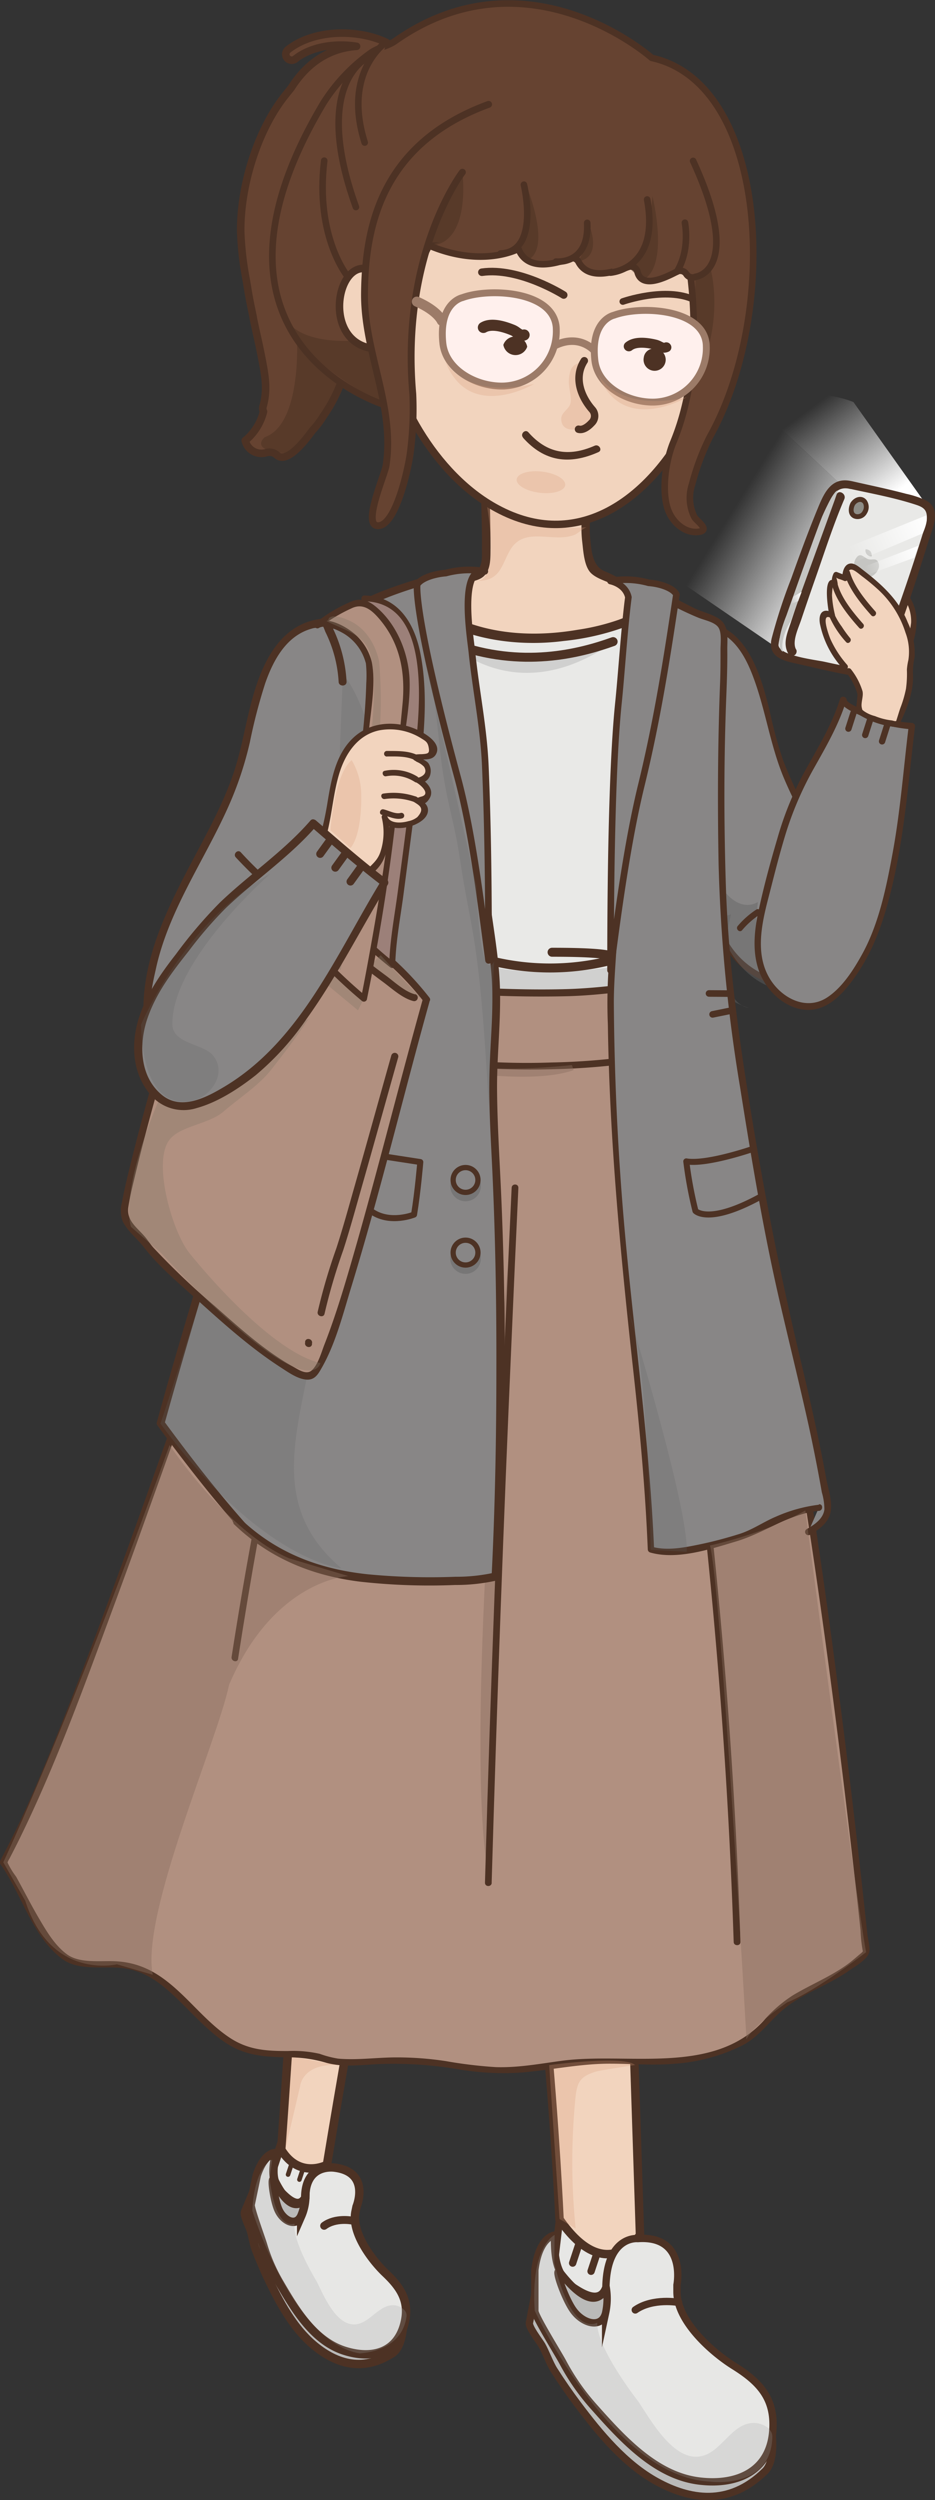 <svg xmlns="http://www.w3.org/2000/svg" xmlns:xlink="http://www.w3.org/1999/xlink" viewBox="0 0 195.9 523.48"><rect x="0" y="0" width="195.9" height="523.48" fill="#333333" stroke="none"/><defs><style>.cls-1,.cls-30,.cls-32,.cls-33,.cls-38,.cls-48{fill:#888686;}.cls-2,.cls-25{fill:#4d3224;}.cls-3,.cls-34{fill:#636262;}.cls-3{opacity:0.45;}.cls-4,.cls-6{fill:#babab9;}.cls-10,.cls-12,.cls-17,.cls-19,.cls-20,.cls-21,.cls-22,.cls-23,.cls-24,.cls-29,.cls-30,.cls-31,.cls-32,.cls-33,.cls-38,.cls-4,.cls-40,.cls-41,.cls-42,.cls-48,.cls-5,.cls-6,.cls-7,.cls-8,.cls-9{stroke:#4d3224;}.cls-17,.cls-19,.cls-28,.cls-4,.cls-5,.cls-6,.cls-7,.cls-8,.cls-9{stroke-miterlimit:10;}.cls-4,.cls-5{stroke-width:1.76px;}.cls-40,.cls-41,.cls-42,.cls-5,.cls-7{fill:#e7e7e5;}.cls-40,.cls-6,.cls-7{stroke-width:1.54px;}.cls-13,.cls-17,.cls-19,.cls-8,.cls-9{fill:#f2d4be;}.cls-8{stroke-width:1.77px;}.cls-9{stroke-width:1.78px;}.cls-10,.cls-46{fill:#e9e9e7;}.cls-10,.cls-12,.cls-18,.cls-20,.cls-21,.cls-22,.cls-23,.cls-24,.cls-26,.cls-27,.cls-29,.cls-30,.cls-31,.cls-32,.cls-33,.cls-38,.cls-40,.cls-41,.cls-42,.cls-48{stroke-linecap:round;stroke-linejoin:round;}.cls-10,.cls-38,.cls-41{stroke-width:1.65px;}.cls-11{fill:#9e9e9d;opacity:0.33;}.cls-12,.cls-18,.cls-20,.cls-21,.cls-26,.cls-29,.cls-31{fill:none;}.cls-12{stroke-width:1.88px;}.cls-14{fill:#b19080;}.cls-15{fill:#876d5d;opacity:0.41;}.cls-16{fill:#d99d7d;opacity:0.27;}.cls-17,.cls-20,.cls-22,.cls-26{stroke-width:1.58px;}.cls-18{stroke:#221714;stroke-width:0.69px;}.cls-19,.cls-29{stroke-width:1.56px;}.cls-21{stroke-width:1.39px;}.cls-22,.cls-23,.cls-24{fill:#664331;}.cls-23{stroke-width:1.38px;}.cls-24,.cls-28{stroke-width:1.44px;}.cls-25{opacity:0.54;}.cls-26,.cls-27,.cls-28{stroke:#9c7b68;}.cls-27{fill:#fff;stroke-width:2.11px;}.cls-28{fill:#fff0ed;}.cls-30{stroke-width:1.38px;}.cls-31{stroke-width:1.26px;}.cls-32{stroke-width:1.39px;}.cls-33{stroke-width:1.1px;}.cls-34,.cls-39{opacity:0.23;}.cls-35{fill:#009f7c;}.cls-36{fill:#9c8079;}.cls-37{fill:#857668;opacity:0.35;}.cls-39{fill:#a3a1a1;}.cls-42{stroke-width:0.95px;}.cls-43{fill:url(#未命名漸層_32);}.cls-44{fill:url(#未命名漸層_32-2);}.cls-45{fill:url(#未命名漸層_32-3);}.cls-47{fill:#8e8d87;}.cls-48{stroke-width:1.33px;}.cls-49{fill:#c5c5c2;}.cls-50{fill:url(#未命名漸層_32-4);}.cls-51{fill:url(#未命名漸層_32-5);}.cls-52{fill:url(#未命名漸層_32-6);}</style><linearGradient id="未命名漸層_32" x1="14281.22" y1="85.61" x2="14264.65" y2="108" gradientTransform="matrix(-1, 0, 0, 1, 14451.08, 0)" gradientUnits="userSpaceOnUse"><stop offset="0" stop-color="#fff" stop-opacity="0"/><stop offset="0.89" stop-color="#fff"/></linearGradient><linearGradient id="未命名漸層_32-2" x1="14297.1" y1="106.4" x2="14270.71" y2="122.8" xlink:href="#未命名漸層_32"/><linearGradient id="未命名漸層_32-3" x1="14286.22" y1="128.46" x2="14283.52" y2="127.18" gradientTransform="matrix(-1, 0, 0, 1, 14450.96, 0)" xlink:href="#未命名漸層_32"/><linearGradient id="未命名漸層_32-4" x1="14285.46" y1="125.89" x2="14282.38" y2="124.43" gradientTransform="matrix(-1, 0, 0, 1, 14450.96, 0)" xlink:href="#未命名漸層_32"/><linearGradient id="未命名漸層_32-5" x1="14272.3" y1="116.33" x2="14254.65" y2="107.96" xlink:href="#未命名漸層_32"/><linearGradient id="未命名漸層_32-6" x1="14269.29" y1="119.88" x2="14257.03" y2="114.06" gradientTransform="matrix(-1, 0, 0, 1, 14450.96, 0)" xlink:href="#未命名漸層_32"/></defs><title>home-my</title><g id="圖層_2" data-name="圖層 2"><g id="首頁"><path class="cls-1" d="M146,172.94a28.47,28.47,0,0,1,.82,4.13c1.18,9,2.73,21.41,11.42,26.61a29.69,29.69,0,0,0,8.85,3.06c2.33.52,4.29,1,6.37-.2,1.8-1.07,3.93-2.63,4-4.95a85,85,0,0,0-.81-9.79c-1.42-15.76-6-15-11.8-29.42-.38-1-.78-1.93-1.19-2.9-3.2-7.67-4-27.51-15.82-28.62a55.37,55.37,0,0,0-1.58,9.47" transform="translate(-0.12)"/><path class="cls-2" d="M145.38,173.1c2.48,9.55,1.67,20.46,8.9,28.19,3.69,4,9.13,5.55,14.32,6.42,4,.68,9-1.65,9.48-6.12.33-3.17-.48-6.65-.8-9.79a52.67,52.67,0,0,0-1.37-8.38,37.37,37.37,0,0,0-4.65-9.93A88,88,0,0,1,164.13,159a94.11,94.11,0,0,1-2.85-10.6c-1.84-7.26-4.68-17.11-13.45-18.15a.65.65,0,0,0-.62.47,53.45,53.45,0,0,0-1.6,9.64c-.06.82,1.21.82,1.27,0a53.08,53.08,0,0,1,1.25-8,3.73,3.73,0,0,1,.25-1.06c.38-.31-.11.29.26.36a9.48,9.48,0,0,1,2.91,1.09c3.3,1.93,5.16,5.69,6.44,9.15,2.53,6.79,3.49,14,6.24,20.7a82.27,82.27,0,0,0,6.2,12A34.62,34.62,0,0,1,175,185a76.79,76.79,0,0,1,1.2,8.55c.3,2.74,1.51,7.06.16,9.62-1.82,3.43-5.8,3.7-9.1,3s-6.48-1.53-9.26-3.35c-9.92-6.49-8.77-20-11.38-30a.64.64,0,0,0-1.23.33Z" transform="translate(-0.12)"/><path class="cls-3" d="M158.9,188.86s-6.11,4.39-11-10.36c0,0,0,25.63,16.11,28.87C164,207.37,156.81,207.77,158.9,188.86Z" transform="translate(-0.12)"/><path class="cls-1" d="M158.89,191a15.76,15.76,0,0,0-3.74,3.32" transform="translate(-0.12)"/><path class="cls-2" d="M158.57,190.45a18,18,0,0,0-3.87,3.42c-.54.61.36,1.52.9.9a17,17,0,0,1,3.61-3.22c.69-.44,0-1.54-.64-1.1Z" transform="translate(-0.12)"/><path class="cls-4" d="M84.13,481.68c.79,1.14,1,9.19-1.78,11-6.58,4.3-12.34,1.87-16.6-1.74s-7.13-9-9.51-14C55.32,475,54.48,473,53.71,471c-.44-1.12-.7-3-1.09-4.14-.23-.67-1.43-3.07-1.17-3.7L53.18,459S83.08,480.16,84.13,481.68Z" transform="translate(-0.12)"/><path class="cls-5" d="M59.15,448.55,57,455s-.41,14.16,5.94,11.26,6-3.86,6-3.86L68.1,448Z" transform="translate(-0.12)"/><path class="cls-5" d="M72.15,492.15C65.83,490.05,62,483.66,58.7,478a35.61,35.61,0,0,1-3.44-7.88c-.39-1.34-2.78-7.78-2.62-8.53l1.28-6.13c1.64-4.92,4-4.66,4-4.66-.66,3.26-1.07,6.09,1.36,8.5,1.25,1.24,3.44,3.2,4.79.88,0-7.44,6.27-6.31,6.27-6.31,7.47,1,4.48,8.16,4.48,8.16l-.22,1.06c-.89,4.38,3.36,10.07,6.3,12.86,3.28,3.11,5.17,6.08,3.9,10.76C83.16,492.79,77.78,494,72.15,492.15Z" transform="translate(-0.12)"/><path class="cls-4" d="M57.75,456.8c-1-2-.28,3.6.66,5.77,1,2.37,3.67,3.78,4.81,1.44a10.54,10.54,0,0,0,.87-3.84S61.76,464.72,57.75,456.8Z" transform="translate(-0.12)"/><path class="cls-6" d="M159.81,502.19c1.37,1.31,3.82,12,.62,15.2-7.64,7.56-16,5.88-22.69,2.21s-12-10.09-16.54-16.14q-2.64-3.51-5-7.22c-.89-1.39-1.75-3.82-2.58-5.25-.49-.83-2.75-3.72-2.58-4.63l1.17-6.08S158,500.44,159.81,502.19Z" transform="translate(-0.12)"/><path class="cls-7" d="M117.35,464.67l-1.08,9.17s3.32,19.06,11,13.46,6.92-6.8,6.92-6.8l-5-19Z" transform="translate(-0.12)"/><path class="cls-8" d="M130.18,367.56l2.53,54.33,1.5,46.07s-7.09,10.91-16.86-3.29c0,0-3.61-79.29-13.21-93.85Z" transform="translate(-0.12)"/><path class="cls-9" d="M79.59,384l-5.12,35.11s-2.92,16.4-5.85,34.16c0,0-5.77,3.08-9.58-3.17,0,0,4.46-60.25,3-66.1Z" transform="translate(-0.12)"/><path class="cls-7" d="M146.63,519.47c-9-1.09-15.9-8.59-21.86-15.29a47.15,47.15,0,0,1-6.74-9.6c-.9-1.69-5.86-9.66-5.85-10.71l0-8.54c.86-7,4.11-7.34,4.11-7.34,0,4.54.23,8.44,4.13,11,2,1.32,5.48,3.35,6.65-.12.2-10.88,6.68-10.16,6.68-10.16,10.26-.72,8.21,9.7,8.21,9.7v1.48c0,6.1,7.24,12.56,11.94,15.49,5.25,3.27,8.58,6.72,8.15,13.34C161.55,517.33,154.69,520.45,146.63,519.47Z" transform="translate(-0.12)"/><path class="cls-6" d="M117.71,476.09c-1.92-2.43.61,4.9,2.46,7.53,2,2.9,6,4.07,6.84.63a14.11,14.11,0,0,0,.11-5.38S125.25,485.59,117.71,476.09Z" transform="translate(-0.12)"/><path class="cls-10" d="M135,126.36l-47.5-1.1s-26.41,22.43-23.91,79.42l46.87,15.52L147,206.33S149.19,144.29,135,126.36Z" transform="translate(-0.12)"/><path class="cls-11" d="M128.77,134.34s-17.31,9.81-35.48-.61C93.29,133.73,107.46,149.41,128.77,134.34Z" transform="translate(-0.12)"/><path class="cls-12" d="M95.17,134.82c14.3,5.21,26.49,2,33.41-.48" transform="translate(-0.12)"/><path class="cls-11" d="M128.77,202.42s-19.37,3.19-30.46-1.4l1.06,7.33h29.38Z" transform="translate(-0.12)"/><path class="cls-12" d="M103.6,201.32a51.81,51.81,0,0,0,23.54,0s7.45-1.94-11.35-1.94" transform="translate(-0.12)"/><path class="cls-13" d="M127.24,95.62c-4.92,8.76-5.44,15.61-3,23.34.27.86,4,1.92,5.68,3.08,5.12,3.51,9.73,8-10.81,11.08s-31.58-7.86-31.58-7.86c.22-1.45,6.54-2.41,7.71-3,4.5-2.38,6.45-.41,6.73-5.79.32-5.93-.9-21.52.77-27.37C109.65,88.52,109.35,94,127.24,95.62Z" transform="translate(-0.12)"/><path class="cls-2" d="M126.47,95.17c-3.11,5.65-5.14,11.77-4.36,18.29.23,1.94.39,5.18,1.88,6.58s4.08,1.83,5.83,3c1.17.79,4.1,2.63,3.45,4.41-.44,1.23-2.49,1.93-3.56,2.33a46.67,46.67,0,0,1-8.56,2.08c-10.55,1.81-21.8.81-30.78-5.47-.42-.3-1.51-1.52-2-1.59-.07,0-.11-.15-.18-.16s-3.53-.6.1.39l.11.42.36-.25c.91,0,2.36-.89,3.3-1.14,2-.53,3.71-1.27,5.62-1.92,1.35-.46,3-.58,4-1.69,1.33-1.44,1.19-3.88,1.22-5.7,0-2.68-.06-5.37-.11-8-.11-5.65-.67-11.89.79-17.42l-.86.66c3.21-.21,5.56,1.34,8.35,2.66,5.08,2.4,10.6,3.36,16.16,3.89,1.15.11,1.14-1.68,0-1.79-5.76-.55-11.35-1.65-16.53-4.28-2.62-1.33-5-2.47-8-2.27a.92.92,0,0,0-.86.66c-1.05,3.92-1,8.19-.94,12.22,0,4.57.25,9.15.19,13.72,0,1.69.24,4.08-1.49,5-1.45.73-3.32,1.15-4.85,1.74-2.24.87-7.17.89-8.12,3.56a.88.88,0,0,0,.23.88c7.79,7.76,21,9.58,31.34,8.23a53.37,53.37,0,0,0,12.18-2.69c1.57-.6,3.51-1.41,4.36-3,1.51-2.76-1.62-5.18-3.57-6.61a25.69,25.69,0,0,0-4.5-2.36c-2.44-1.14-2.64-4.27-2.88-6.75-.57-6,1.36-11.51,4.19-16.67C128.57,95.06,127,94.16,126.47,95.17Z" transform="translate(-0.12)"/><path class="cls-14" d="M141.76,205.46s-21,2.35-23.08,2.33c-13.38-.14-33.28.14-48.19-4.41-.19-.06,0,0,0,0L70,216.66s-5.18,2.64-33.76,83.23c-24.48,69-30.71,80.93-35.46,90,3.38,4.54,9.41,20.24,15.5,20.88,10.38,1.11,12.22-1.06,19.72,5.6,6.64,5.9,12,14,21.49,13.7,15.41-.43,5.44,2.36,21.71,1.37s19.48,3.86,35.7,1,22.13,1.06,34.76-2.65,9.09-8.1,19.66-13.06c8.63-4,12.23-8,12.23-8S163,224,142.12,218.4Z" transform="translate(-0.12)"/><path class="cls-2" d="M141.76,204.78c-7.6.84-15.32,2.11-23,2.32S103.53,207,96,206.6c-4.61-.26-9.21-.66-13.77-1.35-3.8-.58-8-1.11-11.61-2.56-.82-.33-1.17,1-.36,1.32l.07,0-.5-.66-.33,9.3a36,36,0,0,0-.13,3.88c0,.32.54-.78.24-.42a15.63,15.63,0,0,0-1.23,1.56c-4,6.13-6.62,13.32-9.41,20-9,21.6-16.82,43.67-24.66,65.7-7.41,20.83-14.85,41.69-23.16,62.18C8.06,373.19,4.82,380.71,1,388c-.27.53-.55,1.06-.83,1.59a.71.71,0,0,0,0,.69c4.52,6.24,6.57,15,12.9,19.82,3.17,2.41,7.83,1.69,11.59,1.88,4.68.25,7.94,2.28,11.37,5.39,3.81,3.47,7.13,7.55,11.47,10.41s8.73,2.91,13.89,3a27.41,27.41,0,0,1,7.18,1.15c3.39.93,7.18.44,10.62.26a81.09,81.09,0,0,1,16.83,1.05,56.16,56.16,0,0,0,13.64.68c6.15-.55,12.11-1.84,18.31-1.83,4.56,0,9.12.42,13.66,0a37.6,37.6,0,0,0,14.14-3.88c3.29-1.76,5.27-4.63,8-7.06,4.1-3.67,9.65-5.31,14.14-8.47,1.18-.84,3.95-2.35,4.33-3.92.25-1-.28-2.69-.38-3.7q-.52-4.87-1.06-9.73Q179,379,176.92,362.63c-3.7-29.13-7.83-58.25-13.53-87.06A340.25,340.25,0,0,0,154.51,239a95.61,95.61,0,0,0-4.74-12.46c-1.25-2.6-2.72-5.38-4.94-7.3a6.54,6.54,0,0,0-2.53-1.45l.5.66-.36-12.94a.69.69,0,0,0-1.37,0q.18,6.47.37,12.94a.69.69,0,0,0,.5.66c3.73,1.05,5.89,6.37,7.29,9.52a137.23,137.23,0,0,1,7,21.31c5.31,20.35,8.88,41.16,12.15,61.92,3.31,20.93,6.14,41.93,8.69,63q1.33,11.07,2.57,22.15.41,3.61.78,7.23a29.2,29.2,0,0,0,.42,4,2.18,2.18,0,0,1,.06.62c.07-.66.18-.35-.36.09-.94.77-1.83,1.59-2.82,2.31-3.59,2.61-7.64,4.22-11.42,6.48a28,28,0,0,0-6.18,5.36c-10.64,11.58-28.65,6.51-42.42,8.4-4.59.62-9.06,1.46-13.72,1.31a94.46,94.46,0,0,1-10.46-1.26,67.74,67.74,0,0,0-11.11-.77c-3.8.06-7.64.59-11.45.25a20.93,20.93,0,0,1-3.84-1,25.27,25.27,0,0,0-6.72-.59c-4.53,0-8.27-.22-12.16-2.79-3.44-2.28-6.23-5.38-9.15-8.25-4.43-4.35-8.55-7.48-14.88-7.76-3.13-.13-7.38.47-10-1.41s-4.42-5-6-7.69-3.12-5.74-4.71-8.6a16.83,16.83,0,0,1-1.82-3c0,.14-.09.43.06-.09a4.21,4.21,0,0,1,.33-.63c.82-1.58,1.63-3.16,2.41-4.76,7.61-15.59,13.52-32.06,19.53-48.31,11.63-31.45,22.19-63.32,34.86-94.38,2.59-6.36,5.23-12.74,8.32-18.88a40.5,40.5,0,0,1,3.1-5.36c.13-.17.37-.3.16-.19a.7.7,0,0,0,.34-.59q.24-6.65.46-13.28a.7.7,0,0,0-.5-.66l-.07,0c-.82-.33-1.17,1-.36,1.32,3.58,1.44,7.81,2,11.6,2.56,4.14.62,8.31,1,12.49,1.3,8.07.52,16.27.79,24.35.6,7.68-.18,15.44-1.47,23.08-2.33C142.62,206.05,142.63,204.68,141.76,204.78Z" transform="translate(-0.12)"/><path class="cls-2" d="M133.21,222.24c0,2.88,1.18,6.07,1.71,8.88q2.33,12.34,4.31,24.76,7,43.23,10.78,86.91,2.79,31.84,3.83,63.8c0,.91,1.45.92,1.42,0-1.14-35.77-4-71.49-8.4-107-2.73-22.07-6-44.09-10-66q-.78-4.23-1.61-8.45l-.45-2.25c0-.17-.15-1.08-.15-.68a.71.71,0,0,0-1.41,0Z" transform="translate(-0.12)"/><path class="cls-2" d="M141.77,219c-2.62,1.35-6,1.66-8.88,2.09a142,142,0,0,1-17.23,1.37A148.84,148.84,0,0,1,70.23,217a.71.71,0,0,0-.38,1.37c15,4.41,30.9,5.94,46.54,5.49a144.26,144.26,0,0,0,16.87-1.4c3-.45,6.47-.82,9.23-2.23.81-.42.1-1.65-.72-1.23Z" transform="translate(-0.12)"/><path class="cls-15" d="M119.94,223s-17.57,2-24.34-.53l-.41,1.82s16.93,2.75,25.12-.24Z" transform="translate(-0.12)"/><path class="cls-15" d="M108,248.69s-.22,2.51-3,33.22c0,0-7.83,89.48-2.17,112.32Z" transform="translate(-0.12)"/><path class="cls-2" d="M103.13,394.21q1.65-56.58,4.15-113.13.69-16.2,1.45-32.39c0-.91-1.37-.91-1.41,0q-2.64,56.55-4.59,113.12-.54,16.2-1,32.4c0,.91,1.39.91,1.42,0Z" transform="translate(-0.12)"/><path class="cls-2" d="M50,347.32c5.26-33.85,12-67.62,21.84-100.44,2.7-8.94,5.65-17.79,9-26.52.33-.86-1-1.23-1.36-.38-12.09,32-19.88,65.56-26.08,99.14Q50.8,333,48.64,346.94c-.14.89,1.23,1.28,1.37.38Z" transform="translate(-0.12)"/><path class="cls-3" d="M153.28,191.42s-7.25,3.54-11-12.21c0,0-2.8,26.08,14.68,31.82C156.94,211,148.89,210.34,153.28,191.42Z" transform="translate(-0.12)"/><path class="cls-16" d="M123.07,110.39c-.39,0-2,1.37-2.57,1.59C116,113.77,110,110.05,107,115.17c-1.84,3.13-2,6.61-7.12,6.44,5.15.17,2.43-14.89,2.06-16.79C102,104.82,108.81,111.49,123.07,110.39Z" transform="translate(-0.12)"/><path class="cls-17" d="M142.56,70.57c15.13-13.22,11.21,16.37-1.33,12.93" transform="translate(-0.12)"/><path class="cls-18" d="M100,71a15.53,15.53,0,0,0,5.5,1.29" transform="translate(-0.12)"/><path class="cls-19" d="M104.26,106.48c-13.06-7-22.34-23.75-23.89-37.63,0,0-9.61,1.36-8.51-13.38,0,0,2.43-5.58,7.66.58L90,11l37.36,8.47,25.12,9.73c-.32,10.62-3.39,21-4,31.64-.54,9-.28,21.25-4.92,29.52C135.41,104.78,121,115.51,104.26,106.48Z" transform="translate(-0.12)"/><path class="cls-20" d="M101.08,57c7.87-1.12,17.15,4.77,17.15,4.77" transform="translate(-0.12)"/><path class="cls-21" d="M145.55,62.75c-5.93-2.8-14.94.38-14.94.38" transform="translate(-0.12)"/><path class="cls-22" d="M59.85,20l1.29-1.61c4.15-6.54,9.49-8.41,13.69-8.69C70.4,9,65.34,9.7,62,12.34a1.23,1.23,0,0,1-1.74-.21,1.24,1.24,0,0,1,.21-1.74C66.07,6,75.33,6.14,81,8.85a1.24,1.24,0,0,1,.59,1.65c-5.14,6-10.69,52-10.69,52a35.82,35.82,0,0,1,1.14,11,.53.53,0,0,1,.13,0,1.05,1.05,0,0,1,.87,1.2,31.39,31.39,0,0,1-5.2,12.45,18.39,18.39,0,0,1-2.28,3c-4.46,6.15-6.54,6-7.44,5.12A2.36,2.36,0,0,0,56,94.75a3.49,3.49,0,0,1-4.5-2.5,11.4,11.4,0,0,0,3.83-6.08,1.48,1.48,0,0,1-.1-1.06c1-3.53.44-6.5-.29-10.27-.37-1.91-.79-3.82-1.22-5.72-.19-.87-.37-1.75-.56-2.63l0,0s0-.09,0-.14c-.42-2-.83-3.93-1.14-5.9l-.28-1.67A66.37,66.37,0,0,1,50.55,48.4C50.5,38.49,54.23,27.06,59.85,20Z" transform="translate(-0.12)"/><path class="cls-23" d="M143.33,49.31s6,23.63-2.14,43.29c-1.57,3.82-2.45,9.82-1.23,13.77.86,2.81,3.51,5.31,6.44,5,2.74-.32-.41-2.34-.8-3.12a9,9,0,0,1-.48-6.84,50.26,50.26,0,0,1,3.72-9.93c14.57-26,12.4-73.95-12.17-79.36,0,0-26-23.13-53.86-3.46C81.31,9.68,79.52,9.91,77.9,11a37.58,37.58,0,0,0-10,10.54C37.54,72.34,81.33,85,81.33,85L79.79,71.49,90,51.47l59-1.47" transform="translate(-0.12)"/><path class="cls-23" d="M145.34,33.69c10.66,23.17.5,24.27.5,24.27a1.51,1.51,0,0,1-1.91-.56,1.49,1.49,0,0,0-2-.52c-2.46,1.27-7.39,3.7-8.25,0a1.44,1.44,0,0,0-1.88-1c-2.08.67-8.17,3.21-10.44-1a1.52,1.52,0,0,0-1.88-.78c-3,1.14-8.92,2.78-10.74-2,0,0-7.42,4.08-18.72-.7" transform="translate(-0.12)"/><path class="cls-17" d="M81.72,60.18C71.9,46.24,64.91,73.49,80,73.06" transform="translate(-0.12)"/><path class="cls-24" d="M97,36.06S84,53,86.61,82.51a70.76,70.76,0,0,1-.52,12.26c-.38,3-3,15.53-6.88,15.3-3.15-.19,1.5-10.63,1.8-12.59C82.9,85,76.37,73.8,76.49,61.43c.14-13.56,3.26-31.23,26-39.58" transform="translate(-0.12)"/><path class="cls-23" d="M143.62,46.63s1.16,5.62-1.67,10.25" transform="translate(-0.12)"/><path class="cls-23" d="M128,57.08s10.45-.65,7.71-15.31" transform="translate(-0.12)"/><path class="cls-23" d="M116.61,54.77s7,.74,6.54-8.11" transform="translate(-0.12)"/><path class="cls-23" d="M105,53.08c8.32-.34,4.89-14.41,4.89-14.41" transform="translate(-0.12)"/><path class="cls-23" d="M77.36,11.94S65.21,17,74.69,43.35" transform="translate(-0.12)"/><path class="cls-23" d="M81,8.85s-9.17,6.09-4.47,21" transform="translate(-0.12)"/><path class="cls-23" d="M68.05,33.64c-1.94,16.14,5,24.35,5,24.35" transform="translate(-0.12)"/><path class="cls-25" d="M62.34,71.07s1,17.76-6.74,20.46c0,0-4,3.2,6.15,3.46L72.41,80.7S65.11,76.17,62.34,71.07Z" transform="translate(-0.12)"/><path class="cls-25" d="M97,36.06S99,51.24,90,51.47C90,51.47,93.37,41,97,36.06Z" transform="translate(-0.12)"/><path class="cls-25" d="M148.89,55.86s4,12.83-4.85,27.33A232.25,232.25,0,0,0,145.84,58Z" transform="translate(-0.12)"/><path class="cls-26" d="M124.56,73.33s-3.06-3.5-8.17-1" transform="translate(-0.12)"/><path class="cls-27" d="M92.68,67.16s-.84-2.07-5.22-4" transform="translate(-0.12)"/><path class="cls-28" d="M115.46,65.39C112,60.81,101.82,60.54,97,62.32c0,0-5,1-4.09,9.57.6,5.5,6.91,9.07,12.65,8.94a11.48,11.48,0,0,0,11.11-11.9A5.85,5.85,0,0,0,115.46,65.39Z" transform="translate(-0.12)"/><path class="cls-28" d="M146.91,69c-3.43-4.49-13.41-4.76-18.16-3,0,0-4.92,1-4,9.41.58,5.4,6.79,8.91,12.43,8.78a11.28,11.28,0,0,0,10.92-11.7A5.77,5.77,0,0,0,146.91,69Z" transform="translate(-0.12)"/><path class="cls-25" d="M75.35,71.23S63.89,72.65,60,66.92c0,0,3,8.93,21.33,18.06,0,0-1.68-2.16-3.17-10.93Z" transform="translate(-0.12)"/><path class="cls-25" d="M123.21,46.22s4,8.2-2.78,8.62C120.43,54.84,123,55.19,123.21,46.22Z" transform="translate(-0.12)"/><path class="cls-25" d="M136.82,41.07s3.71,14.84-2.12,17.63L131.82,56S135.68,56,136.82,41.07Z" transform="translate(-0.12)"/><path class="cls-25" d="M110,37.85s6.18,14.23.54,16.68l-1.81-2.36S111.39,47.31,110,37.85Z" transform="translate(-0.12)"/><path class="cls-16" d="M123.73,74.74s-4.8,4,.58,10.78c2.57,3.26-6.6,6.89-6.6,2.17,0-1.36,1.65-2,1.94-3.26s-.42-3.3-.35-4.67C119.53,75.3,121.32,76.73,123.73,74.74Z" transform="translate(-0.12)"/><path class="cls-16" d="M144,83.19s-13.64,8.13-18.57-4.86C125.47,78.33,129.18,86.48,144,83.19Z" transform="translate(-0.12)"/><path class="cls-16" d="M112,80.39S98.3,88.53,93.38,75.54C93.38,75.54,97.08,83.68,112,80.39Z" transform="translate(-0.12)"/><ellipse class="cls-16" cx="113.46" cy="100.97" rx="2.23" ry="5.12" transform="translate(-0.44 201.57) rotate(-83.15)"/><path class="cls-13" d="M110.27,91.11c3,3.46,7.07,6.52,14.84,2.92" transform="translate(-0.12)"/><path class="cls-2" d="M109.71,91.66c4.47,5,9.68,5.73,15.8,3,.91-.4.12-1.74-.79-1.34-5.45,2.39-10,1.62-13.9-2.81-.67-.75-1.77.36-1.11,1.11Z" transform="translate(-0.12)"/><path class="cls-29" d="M122.54,75.53c-2.3,3.56-.64,7.62,1.66,10.23a2,2,0,0,1-.17,2.83s-1.42,1.64-2.7,1.28" transform="translate(-0.12)"/><path class="cls-2" d="M110.53,69.14a1.28,1.28,0,0,1,.44.48,1.16,1.16,0,0,1-.52,1.55c-1.11.56-2.17-.19-2.79-.64a3.88,3.88,0,0,0-.44-.3c-3.24-1.35-4.68-1-5.24-.66a1.18,1.18,0,0,1-1.59-.42,1.16,1.16,0,0,1,.42-1.58c1.66-1,4.12-.79,7.29.53a5.24,5.24,0,0,1,.91.55,4.41,4.41,0,0,0,.58.38A1.18,1.18,0,0,1,110.53,69.14Zm-1.12,0h0Z" transform="translate(-0.12)"/><path class="cls-2" d="M105.58,72.21a2.59,2.59,0,0,0,5,.39,2.59,2.59,0,0,0-5-.39Z" transform="translate(-0.12)"/><path class="cls-2" d="M140.11,71.75a1,1,0,0,1,.46.36,1,1,0,0,1-.24,1.46,2.45,2.45,0,0,1-2.58-.18,4.63,4.63,0,0,0-.44-.2c-3.08-.75-4.32-.24-4.77.14a1.07,1.07,0,0,1-1.48-.15,1,1,0,0,1,.15-1.47c1.35-1.1,3.57-1.29,6.59-.55a4.88,4.88,0,0,1,.89.36,4.06,4.06,0,0,0,.57.26A1.05,1.05,0,0,1,140.11,71.75Zm-1,.12h0Z" transform="translate(-0.12)"/><path class="cls-2" d="M135,74.87A2.32,2.32,0,1,0,137.37,73,2.13,2.13,0,0,0,135,74.87Z" transform="translate(-0.12)"/><path class="cls-1" d="M171.66,315.75a22.11,22.11,0,0,0-2.81.5,40.44,40.44,0,0,0-11.87,5s-14.69,5.1-20.5,3.24C134.8,284.29,128,261.25,128,204.65c1.76-13.75-.1-28.74,2.59-39.86,3.33-13.74,2.37-28.57,4.33-41.7,1.33.6,8.36,3.92,9.29,4.44,3.47,1.94,6,2.06,7.06,3.56.62.89.42,4,.47,5.11.16,4-.54,14.61-.47,18.61.27,15.12-.32,19.22.3,34.32.3,7.34.94,14.46,1.8,21.51,1.38,11.24,4,26.68,5.95,38.05,4.19,25.11,9.91,41.41,14.11,66.52,0,0,1,3-4,5.64" transform="translate(-0.12)"/><path class="cls-2" d="M171.66,315.06a31.59,31.59,0,0,0-8.89,2.46c-2.66,1.11-5,2.8-7.74,3.66s-5.5,1.6-8.31,2.18c-3.18.66-6.85,1.39-10.05.48l.5.66c-.92-21.55-3.92-42.88-5.93-64.33q-1.81-19.35-2.32-38.8-.15-5.69-.19-11.39c0-4.09.36-8.06.59-12.13.43-7.6.15-15.22.61-22.82.51-8.38,2.88-16.48,3.6-24.85.77-9,.8-18,2.08-26.91l-1,.41c4,1.81,7.79,4,11.79,5.64,1.22.51,3.25.86,4.13,1.91s.54,3.44.55,4.78c0,2.48,0,5-.11,7.45-.47,12.49-.52,25-.29,37.53a335.72,335.72,0,0,0,4.51,46.72c2.45,15.42,5,30.81,8.57,46,1.94,8.35,4,16.67,5.84,25q1.49,6.86,2.71,13.75a13.13,13.13,0,0,1,.54,3.56c-.23,2-2.14,3.26-3.75,4.16a.69.69,0,0,0,.69,1.19c1.92-1.08,4.05-2.61,4.39-5s-.64-4.89-1-7.09c-1.54-8.33-3.43-16.59-5.4-24.83-3.8-15.94-7-31.88-9.73-48.06-2.82-16.94-5.31-33.87-5.85-51.06-.42-13.26-.42-26.67.11-39.93.12-3.16.23-6.32.19-9.49,0-2.34.43-5-1.86-6.43-1.58-1-3.51-1.37-5.16-2.19-1-.49-1.94-1-2.92-1.49-2.4-1.15-4.8-2.3-7.22-3.4-.35-.16-.94-.07-1,.41-1.08,7.51-1.29,15.09-1.78,22.65-.28,4.25-.64,8.5-1.29,12.71-.55,3.53-1.52,7-2,10.49-1,7.19-.84,14.51-1,21.76-.07,4-.21,7.93-.61,11.88a108.76,108.76,0,0,0-.18,12.25c.35,24.4,2.7,48.55,5.36,72.78,1.36,12.33,2.5,24.68,3,37.07a.71.71,0,0,0,.51.66c5.63,1.61,12.6-.7,18-2.32,6-1.78,11-5.78,17.37-6.4.87-.08.88-1.46,0-1.38Z" transform="translate(-0.12)"/><line class="cls-30" x1="148.55" y1="208.01" x2="152.77" y2="208.04"/><line class="cls-30" x1="149.3" y1="212.39" x2="153.48" y2="211.54"/><path class="cls-31" d="M157.91,240.54s-9.71,3.37-14,2.63a86.38,86.38,0,0,0,1.92,10.37s2.72,3,13.67-3" transform="translate(-0.12)"/><path class="cls-1" d="M33.74,298.08c6.79-24.93,8.8-29,15.41-54,3-11.3,8.28-26.64,10.51-37.83a186.9,186.9,0,0,0,3.07-21.44c1.13-14,2.15-28,1.08-42.07-.79-10.52,11.52-16.31,19.71-19.27,1.35-.49,4.14-1.48,6.08-2,2.55,13.19,3.12,25.2,7.64,39,3.66,11.2,4,26.12,6.25,39.92,1.48,9.12-.26,19.59,0,28.89.31,11.43,1.08,22.86,1.29,34.3.37,20,.21,46.58-.87,66.51,0,0-3.81,1-12,.92-4.23,0-8.52,0-12.74-.35-12-1-21-3.8-29.6-12.3C55.13,323.8,47.94,317.43,33.74,298.08Z" transform="translate(-0.12)"/><path class="cls-2" d="M34.54,298.3c3-10.84,6.19-21.58,9.37-32.36,3.55-12,6.63-24.13,10.24-36.12,3.9-13,7.28-25.83,8.85-39.31a265,265,0,0,0,1.71-46.78c-.83-13.16,14.83-18.41,25.11-21.49l-1-.58c1.3,6.83,2.16,13.73,3.3,20.58A183.1,183.1,0,0,0,97,162.52c1.87,6.52,2.66,13.31,3.42,20s1.9,13.63,2.58,20.45c.69,7-.09,14-.31,20.95-.23,7.32.29,14.68.62,22,.61,13.49.84,27,.81,40.47,0,14.56-.27,29.14-1,43.68l.6-.8a36.61,36.61,0,0,1-8.16.87,137.88,137.88,0,0,1-18.29-.51c-10.35-1.07-19.48-4.56-27-11.87-.76-.74-1.93.42-1.17,1.17s1.23,1.26,1.86,1.86a.84.84,0,0,0,1.39-.81c-.07-.44-.81-1-1.07-1.31q-1.7-1.92-3.35-3.88c-4.67-5.55-9.09-11.31-13.39-17.16-.63-.84-2.06,0-1.43.84,4.13,5.62,8.38,11.16,12.84,16.52,1.21,1.45,2.42,2.88,3.67,4.29a6.88,6.88,0,0,0,1,1.1c.39.29.23.63.15,0l1.38-.8c-.63-.6-1.23-1.25-1.86-1.86L49,319c7.47,7.23,16.43,10.93,26.67,12.18a131.36,131.36,0,0,0,19.83.68,38.79,38.79,0,0,0,8.6-.92.86.86,0,0,0,.61-.8c1.41-26.34,1.57-52.9.45-79.25-.33-7.77-.87-15.55-.9-23.32,0-7,.84-14,.6-21-.24-6.83-1.65-13.65-2.4-20.44-.71-6.37-1.37-12.76-2.67-19-1.55-7.49-4.2-14.66-5.58-22.21-1.44-7.85-2.34-15.79-3.83-23.64a.83.83,0,0,0-1-.57c-8.78,2.62-20.62,6.45-25,15.29a13.32,13.32,0,0,0-1.4,6.17c.06,4.13.46,8.26.48,12.4,0,8.16-.45,16.31-1.07,24.44a208,208,0,0,1-7.63,43.12C51,235,47.38,248,43.65,261c-3.55,12.31-7.34,24.54-10.7,36.9A.83.83,0,0,0,34.54,298.3Z" transform="translate(-0.12)"/><circle class="cls-3" cx="97.54" cy="263.51" r="3.21"/><path class="cls-32" d="M95.91,162.45c3,11,4.77,24.88,6.57,38.63,0-13.59-.1-27.2-.68-40.77-.34-8-2-15.9-2.81-23.81-.13-1.24-.6-4.38-.77-7.61-.24-4.83.2-9.9,3.48-9.27a18.88,18.88,0,0,0-8.19.37c-2.59.2-5.27,1.14-6,2.42C87.56,122.41,86.49,127.68,95.91,162.45Z" transform="translate(-0.12)"/><circle class="cls-33" cx="97.54" cy="262.27" r="2.6"/><circle class="cls-3" cx="97.54" cy="248.31" r="3.21"/><circle class="cls-33" cx="97.54" cy="247.06" r="2.6"/><path class="cls-34" d="M66.57,140.44c8.74-7.62,16.08,31.47,16.18,35.66.82,37.12-10.9,73.5-17.82,109.64-3.05,15.94-7.71,30.43,6.73,42.63,0,0-16.67-1.43-37.92-30.29,0,0,25.31-75.62,29.87-108.19,1.51-10.76,1.52-21.63,1.77-32.47.08-3.4-1.35-13.77.67-16.43a3.37,3.37,0,0,1,.48-.52Z" transform="translate(-0.12)"/><path class="cls-34" d="M131.82,274.67S144.4,315.55,144,324.91l-7.56-.41S135.94,283.43,131.82,274.67Z" transform="translate(-0.12)"/><path class="cls-30" d="M131.36,128.68h0c.13-1.27.27-2.49.42-3.63-.62-2.81-3.75-3.39-3.75-3.39a17.89,17.89,0,0,1,8,.37c2.53.19,5.14,1.14,5.8,2.42.06.12,0,.12,0,.09-1.95,13.1-4,26.24-7.37,40-2.7,11.11-4.66,24.88-6.42,38.62,0-24.37.48-44.67,1.67-56.1C130.23,142,130.72,134.75,131.36,128.68Z" transform="translate(-0.12)"/><path class="cls-14" d="M89.46,209.27c-5.7-8-35.09-32.43-40.51-34C43.49,188.19,28,241.37,26.19,253.13c-.51,3.25,2.63,4.34,4.59,7.47,1.79,2.85,30.86,30.18,34.7,27.33C70.42,284.28,83.05,232.19,89.46,209.27Z" transform="translate(-0.12)"/><path class="cls-2" d="M90.1,208.89a64.54,64.54,0,0,0-8.18-8.68c-4-3.82-8.25-7.48-12.52-11.05-4-3.31-8-6.55-12.17-9.61-2.44-1.78-5.14-4.07-8.09-5a.76.76,0,0,0-.91.52c-2.54,6.06-4.48,12.39-6.46,18.65C39,202.45,36.39,211.22,33.88,220c-2.27,7.93-4.48,15.88-6.45,23.9-.64,2.6-1.28,5.21-1.76,7.85a6.33,6.33,0,0,0,.14,3.92c.92,2,3,3.62,4.38,5.37,3.15,4.12,7.37,7.61,11.19,11.07,5.55,5,11.27,10.14,17.58,14.21,1.55,1,3.65,2.53,5.6,2.55,1.42,0,2.13-1,2.79-2.16,3.05-5.2,4.62-11.53,6.37-17.24,6.08-19.84,10.88-40,16.46-60a.75.75,0,0,0-1.44-.4c-4.74,17-9,34.1-13.81,51.05-2.06,7.18-4.11,14.42-6.83,21.38-.63,1.6-1.33,4.23-2.66,5.43-1.13,1-2.76-.14-3.92-.78-6-3.35-11.28-8.17-16.4-12.68a154.29,154.29,0,0,1-12.9-12.28c-.5-.57-.89-1.15-1.35-1.76-1.61-2.15-4.32-3.62-3.87-6.66.34-2.3.93-4.58,1.47-6.84,1.77-7.4,3.79-14.73,5.86-22.05q4-14.15,8.37-28.17c2.14-6.79,4.21-13.67,7-20.24l-.91.52c2.79.88,5.41,3.15,7.73,4.85,4.23,3.1,8.31,6.39,12.32,9.75s8.16,7,12.07,10.67a63.72,63.72,0,0,1,7.95,8.39C89.38,210.41,90.67,209.67,90.1,208.89Z" transform="translate(-0.12)"/><path class="cls-35" d="M82.85,221.1c-3.55,12.6-7,25.22-10.7,37.78-1.55,5.31-3.73,10.57-4.75,16" transform="translate(-0.12)"/><path class="cls-2" d="M82.13,220.91c-2.57,9.13-5.1,18.27-7.7,27.4-1.24,4.35-2.43,8.72-3.82,13a121.7,121.7,0,0,0-3.93,13.36c-.19.93,1.25,1.33,1.44.39a122.18,122.18,0,0,1,3.93-13.35c1.39-4.31,2.58-8.68,3.81-13,2.6-9.12,5.14-18.27,7.71-27.4a.75.75,0,0,0-1.44-.39Z" transform="translate(-0.12)"/><path class="cls-35" d="M64.77,281.08c0,.08,0,.15,0,.23" transform="translate(-0.12)"/><path class="cls-2" d="M64.05,280.88c0,.08,0,.16,0,.23-.22.94,1.22,1.33,1.44.4a1.55,1.55,0,0,1,0-.23c.22-.94-1.22-1.33-1.44-.4Z" transform="translate(-0.12)"/><path class="cls-36" d="M76.49,125.26c17.11,0,10.79,32.89,10.5,39.41l-4.62,35.17c0,.73-.06,1.46-.07,2.19-1.81-1.39-5-4.29-6.56-5.77s8.7-48.41,6.1-55.4" transform="translate(-0.12)"/><path class="cls-2" d="M76.49,125.9C90.79,126.15,88,149,87,158.22c-1,9.5-2.28,19-3.53,28.43-.67,5.08-1.69,10.24-1.8,15.38l1.09-.46c-1.25-1-2.46-2-3.65-3.08-.58-.51-1.16-1-1.73-1.56a9.89,9.89,0,0,0-1.1-1,6.75,6.75,0,0,1,.09-2.49c.38-3.91,1.07-7.81,1.7-11.69,1.63-10.12,3.46-20.24,4.45-30.45.32-3.27,1-7.38-.05-10.58-.27-.78-1.51-.45-1.24.34,1,2.89.34,6.63.07,9.59-.49,5.31-1.27,10.59-2.08,15.86-1.39,9-3.34,18.07-4.16,27.18a6.26,6.26,0,0,0,0,2.69c.39.93,1.63,1.7,2.35,2.36,1.44,1.3,2.9,2.58,4.43,3.77a.65.65,0,0,0,1.09-.45c.11-4.74,1-9.5,1.65-14.19l2.58-19.64c1.33-10.13,3-20.9,1.12-31-1.16-6.44-4.57-12.42-11.8-12.55a.64.64,0,0,0,0,1.28Z" transform="translate(-0.12)"/><path class="cls-34" d="M71.07,139.45s-10.79,4-13.88,23.76c0,0-3.53,14.77-.41,16.93,0,0-18.5,15.41-24,27.16,0,0-4.74-4,13.39-36.45,0,0,3.86-2.59,10.65-30.84,0,0,6-8.16,11.45-9.7Z" transform="translate(-0.12)"/><path class="cls-37" d="M64.77,213.33C62.33,217,59.69,220.48,57,223.9s-6.71,5.95-10,8.8-9.55,3-11.62,6.3c-3.17,5,.92,18.92,4.35,23.27,0,0,16.08,20.39,27.52,23.13,0,0-1.93,10.53-33.47-23.13l-6.21-5.39s-2.73-6.51,6-26.94Z" transform="translate(-0.12)"/><path class="cls-1" d="M71.9,142.71c-.06-6-3.67-12.4-3.67-12.4C54,131,53.46,151,50,161.39c-5.81,17.49-18.73,30.73-19.09,50.05-.06,3,2.61,5.17,4.88,6.67,2.62,1.73,5.2,1.18,8.25.65,4-.69,8.13-1.53,11.68-3.43,11.59-6.2,11.07-13.37,13.16-25A38.12,38.12,0,0,1,70.21,185" transform="translate(-0.12)"/><path class="cls-2" d="M72.73,142.71A29.25,29.25,0,0,0,69,129.9a.82.82,0,0,0-.72-.41c-9.19.6-13.1,8.9-15.29,16.79-1.2,4.34-1.95,8.8-3.18,13.14-1.69,6-4.54,11.61-7.43,17.11-5.62,10.68-11.92,21.67-12.21,34.08-.11,4.82,4.5,9.23,9.28,9.49,3,.16,6.29-.71,9.19-1.38a31,31,0,0,0,9.53-3.8,20.4,20.4,0,0,0,9.08-11.31c1.89-6,1.93-12.37,3.81-18.37.32-1-1.28-1.45-1.6-.44-3,9.52-1.47,21-10.41,27.54a27.8,27.8,0,0,1-9.15,4.37c-3.2.87-7.11,2-10.45,1.73-2.92-.19-6.79-2.95-7.52-5.89-.77-3.11.33-7.28,1-10.35,2.78-11.93,10-22.09,14.95-33.12a72.66,72.66,0,0,0,4.59-13.66A113.45,113.45,0,0,1,55.71,143c1.55-4.41,4-9.15,8.6-11a12.26,12.26,0,0,1,1.45-.47c.27-.07,2.58-.29,1.78-.73.3.17.63,1.24.78,1.56a27,27,0,0,1,2.75,10.38c0,1.06,1.7,1.06,1.66,0Z" transform="translate(-0.12)"/><path class="cls-37" d="M79.89,200s3.88,4.35,8.29,8.8c0,0-3.65.49-10.45-6.77Z" transform="translate(-0.12)"/><polygon class="cls-37" points="76.25 209.09 75 211.54 65.12 203.35 67.87 200.7 76.25 209.09"/><path class="cls-2" d="M87.07,208.19c-2.2-.57-4.43-2.71-6.2-4-3.85-2.84-7.58-5.84-11.29-8.86-6.5-5.33-13.33-10.67-19-16.87-.65-.71-1.7.35-1.06,1.05,6,6.48,13.14,12.06,20,17.6,3.56,2.9,7.16,5.77,10.86,8.5,1.86,1.37,4.08,3.44,6.38,4a.75.75,0,0,0,.4-1.44Z" transform="translate(-0.12)"/><path class="cls-14" d="M68.68,202s5.89,5.73,7.69,7.11c.9-4.41,4.26-22.14,5.38-31.92.78-6.88,1.56-13.76,2.24-20.65.66-6.69,2.53-14,.14-20.57-.95-2.63-5.88-11.5-9.92-9.53,0,0-5.58,2.72-7.6,4.51,1.22-1.08,5.38.81,6.36,1.47a11.59,11.59,0,0,1,4.42,6.22S79.3,149.25,68.68,202Z" transform="translate(-0.12)"/><path class="cls-2" d="M68.23,202.43a103.53,103.53,0,0,0,7.69,7.12.65.65,0,0,0,1.07-.29c2.59-12.74,4.67-25.56,6.12-38.48.57-5,1-10.07,1.61-15.1.5-4.46,1.39-8.91,1.21-13.41-.22-5.56-2.67-11.59-7.05-15.23-1.58-1.32-3.22-1.92-5.16-1.09a31.16,31.16,0,0,0-7.56,4.53c-.56.47.16,1.38.78,1,1.37-.84,4.07.5,5.28,1.22a10.24,10.24,0,0,1,4.43,5.75c.2.69.07.05.15.61a25.17,25.17,0,0,1,.06,4c-.25,9.23-1.67,18.46-3.11,27.56-1.65,10.45-3.61,20.84-5.69,31.2-.16.81,1.08,1.16,1.24.35,3.3-16.43,6.46-33,8.16-49.65.44-4.31,1.38-9.4.59-13.75a11.32,11.32,0,0,0-3-5.44c-1.77-1.84-6.22-4.5-8.76-2.93l.78,1a33.82,33.82,0,0,1,6.64-4c2.4-1.2,4.19.23,5.8,2.09,4.46,5.16,5.58,11.32,4.94,18-1.43,15-3.11,30.18-5.67,45.09-.94,5.46-1.92,10.91-3,16.34l1.08-.28a103.52,103.52,0,0,1-7.7-7.12C68.54,201,67.63,201.85,68.23,202.43Z" transform="translate(-0.12)"/><path class="cls-37" d="M69.41,129.19a1.88,1.88,0,0,1,.47-.13,7.27,7.27,0,0,1,2.86.64c3.78,1.45,6,5,6.82,8.8a97.4,97.4,0,0,1-.73,22.5L71.5,203.11,69.78,202l7.28-42.36a93.1,93.1,0,0,0,1.36-13.1,34.8,34.8,0,0,0-.72-9.5c-1.1-4.24-5.8-5.25-9.17-7C69.21,129.81,68.73,129.45,69.41,129.19Z" transform="translate(-0.12)"/><path class="cls-13" d="M61.55,214.52l15.77-31.84a6.77,6.77,0,0,0,2.56-2.84,22.22,22.22,0,0,0,1.25-4.62c.4-1.73-.19-2.6-.47-4.2.31,1.78,3,1.88,4.35,1.67a6.92,6.92,0,0,0,3.65-1.84c1.39-1.83-.21-2.55-1.73-3.6.67.17.79,1.16,1.95.37a2.16,2.16,0,0,0,1-1.84,3.84,3.84,0,0,0-2.2-2.44c2.1.57,3.2-2.89.52-4.19-.34-.17-.76-.18-1-.47a.37.37,0,0,1-.07-.14c0-.1,2,.21,2.94-.23a2.83,2.83,0,0,0,.71-.42c.2-.23.3-.31.32-.61a3.27,3.27,0,0,0-2-3,19.17,19.17,0,0,0-2.26-1.24,16,16,0,0,0-5.81-.93,7.23,7.23,0,0,0-1.23.13c-6.65,1.27-8.84,7.67-9.72,11.82-1,4.53-1.11,8-2.62,12.42-.6,1.73-2.53,6.89-5.13,10.16" transform="translate(-0.12)"/><path class="cls-2" d="M62.06,214.82q3.72-7.53,7.45-15L74.85,189c.92-1.86,1.68-4.17,2.89-5.85.17-.23-.06.09.5-.38a8.14,8.14,0,0,0,2.18-2.69,13.51,13.51,0,0,0,.81-9.21l-1.14.32C81,174,84.8,173.64,87,172.69c1.19-.52,2.71-1.47,2.79-2.95s-1.49-2.29-2.54-3l-.6,1c1.4.72,2.53,1.11,3.52-.67s-.72-3.4-2.17-4.26l-.46,1.07A2.29,2.29,0,0,0,90.31,162a2.93,2.93,0,0,0-.37-2.1c-.47-.78-2-1.11-2.33-1.68l-.35.87c1.38-.26,3.45.39,4.26-1.27.92-1.9-1.34-3.55-2.67-4.34-4.53-2.69-10.62-2.78-14.63.92-3.81,3.52-4.71,8.92-5.51,13.78-1.06,6.44-2.91,12.89-6.92,18.17-.45.61.57,1.2,1,.6A36.68,36.68,0,0,0,68,176.67c1.62-4.74,1.74-9.79,3.16-14.57,1.25-4.2,3.85-8.22,8.42-9.18a12.34,12.34,0,0,1,8.68,1.6c1,.63,1.46.79,1.68,2s-.11,1.3-1.45,1.39A13.19,13.19,0,0,0,87,158a.6.6,0,0,0-.36.87c.19.37.42.35.77.63a4.48,4.48,0,0,1,1.56,1.05c.6,1,.24,1.78-1.09,2.25a.59.59,0,0,0-.45,1.08c1.06.62,2.87,2.42,1,2.9-1,.26-.5.34-1.18,0a.59.59,0,0,0-.6,1c1.17.79,2.69,1.34.9,3.31a4.39,4.39,0,0,1-1.89.85c-1.28.37-3.85.64-4.41-1.06a.59.59,0,0,0-1.14.32,13,13,0,0,1-.23,7c-.62,2-1.76,2.66-3,4.07a7.86,7.86,0,0,0-.84,1.63l-5.14,10.37-9.88,20c-.34.68.68,1.28,1,.6Z" transform="translate(-0.12)"/><path class="cls-13" d="M86.9,167.29a13.05,13.05,0,0,0-6.32-.56" transform="translate(-0.12)"/><path class="cls-2" d="M87.06,166.72a14.34,14.34,0,0,0-6.63-.56c-.75.12-.43,1.25.31,1.14a12.92,12.92,0,0,1,6,.56c.72.22,1-.92.31-1.14Z" transform="translate(-0.12)"/><path class="cls-13" d="M87.42,163.21a9.4,9.4,0,0,0-6.5-1.25" transform="translate(-0.12)"/><path class="cls-2" d="M87.72,162.7a9.47,9.47,0,0,0-7-1.31c-.75.15-.43,1.29.31,1.14a8.27,8.27,0,0,1,6,1.19c.63.44,1.22-.59.6-1Z" transform="translate(-0.12)"/><path class="cls-13" d="M84.22,170.78c-1,.32-2.91-.55-3.91-.75" transform="translate(-0.12)"/><path class="cls-2" d="M84.06,170.21c-1.12.3-2.5-.51-3.59-.75-.74-.16-1.06,1-.32,1.14,1.35.29,2.82,1.13,4.23.75a.59.59,0,0,0-.32-1.14Z" transform="translate(-0.12)"/><path class="cls-13" d="M81.18,157.8c2.16,0,5.19-.14,7,1.36" transform="translate(-0.12)"/><path class="cls-2" d="M81.18,158.39c2.28,0,4.81-.15,6.73,1.28.61.46,1.2-.57.6-1-2.1-1.56-4.85-1.41-7.33-1.44a.59.59,0,0,0,0,1.18Z" transform="translate(-0.12)"/><path class="cls-1" d="M65.74,172.41c-3.7,4.36-18.91,16-23.43,21.91-5.35,7.07-12,13.68-13.24,23.21a15.3,15.3,0,0,0,2,9.49c5.37,8.67,13.27,3.26,20-1,7.68-4.85,15.67-16.85,20.29-25.34,1.14-2.1,6.39-11.07,9.35-15.89,0,0-5.43-4.13-8.48-6.83Z" transform="translate(-0.12)"/><path class="cls-2" d="M65.15,171.82c-5.56,6.42-12.9,11.34-19,17.2A96.54,96.54,0,0,0,37,199.76c-3.25,4.16-6.3,8.54-7.86,13.64s-1.32,10.95,2.13,15.35A9.09,9.09,0,0,0,41.34,232c4.39-1.2,8.82-4.08,12.36-6.88a58.34,58.34,0,0,0,10.75-11.92c6.35-8.84,11.25-18.72,16.93-28a.86.86,0,0,0-.3-1.14c-5.1-3.88-9.91-8.08-14.76-12.27-.8-.69-2,.48-1.17,1.17,4.95,4.29,9.88,8.56,15.09,12.53L80,184.39c-9.36,15.3-16.83,33.51-32.78,43.09-3.81,2.28-9.09,5.12-13.16,1.79-4.77-3.9-4.87-10.82-3-16.18s5.22-9.69,8.63-14a85.14,85.14,0,0,1,7.71-8.93c6.12-5.86,13.46-10.78,19-17.2C67,172.19,65.85,171,65.15,171.82Z" transform="translate(-0.12)"/><line class="cls-38" x1="75.66" y1="181.5" x2="73.43" y2="184.59"/><line class="cls-38" x1="72.48" y1="178.6" x2="70.25" y2="181.69"/><line class="cls-38" x1="69.32" y1="175.71" x2="67.08" y2="178.8"/><path class="cls-34" d="M56.78,182.92S36,201.08,36.24,214.52c.07,4.06,6.47,4,8.48,6.44,2.65,3.18.5,7.32-2.82,9,0,0-11.59,5.76-12.23-15.42C29.67,214.52,38.6,193.08,56.78,182.92Z" transform="translate(-0.12)"/><path class="cls-34" d="M89.46,139.45c2.19,6.57,2.34,15.16,3.44,22.19,1.22,7.84,2.46,10.65,3.63,18.5,2.3,15.47,4,15,6,51.57,0,0,.44-17.54,1.12-30.39,0,0-2.84,6.18-3.7-15.74Z" transform="translate(-0.12)"/><path class="cls-31" d="M80.66,242.15l7.52,1.16s-.52,6.24-1.31,11c0,0-4.89,2-8.75-.56" transform="translate(-0.12)"/><path class="cls-15" d="M24.62,411.28S10.75,414.67,5.42,398L.81,389.92s13.89-29.47,34.84-87.35c0,0,12.13,18.22,25.08,23.72L73.12,330s-15.55.65-25,22.74c-2.45,11.85-18.51,47.92-16,60.73" transform="translate(-0.12)"/><path class="cls-15" d="M168.85,316.25s10.56,80.81,12.73,92.5c0,0-10.53,8.17-16.49,10.48,0,0-7.14,4.76-8.57,7.76,0,0-5.4-95.52-7.65-103.4C148.87,323.59,160.2,321.21,168.85,316.25Z" transform="translate(-0.12)"/><path class="cls-39" d="M161.94,510.2c0-1.92-2.35-2.9-3.87-2.89-4.74,0-6.76,6.26-11.24,7-5.59,1-10.38-7.58-12.91-11.41,0,0-8.83-11.19-8.67-16.58,0,0-5.24,3.31-9-12.52l.07-5.85s-5.08,2.33-4.16,15.88c0,0,16.25,34.82,36.69,35.76C148.87,519.63,161.71,521.31,161.94,510.2Z" transform="translate(-0.12)"/><path class="cls-39" d="M85.3,485c.17-1.33-1.4-2.2-2.44-2.32-3.29-.36-5.19,3.8-8.35,4-4,.23-6.58-6.07-8-8.93,0,0-5.21-8.46-4.67-12.18,0,0-3.9,1.87-5.22-9.38l.52-4s-3.7,1.21-4.15,10.67c0,0,8.46,27.61,22.55,29.9C75.5,492.67,84.25,492.65,85.3,485Z" transform="translate(-0.12)"/><path class="cls-40" d="M142.3,482.07s-5.37-1-9.08,1.58" transform="translate(-0.12)"/><path class="cls-41" d="M73.86,464.94s-3.45-.68-5.83,1.1" transform="translate(-0.12)"/><line class="cls-40" x1="125.09" y1="471.77" x2="123.84" y2="475.55"/><line class="cls-40" x1="121.23" y1="470.06" x2="119.98" y2="473.84"/><line class="cls-42" x1="63.5" y1="454.03" x2="62.73" y2="456.36"/><line class="cls-42" x1="61.13" y1="452.98" x2="60.35" y2="455.31"/><path class="cls-16" d="M133.22,432.38c0-.05-7.57,1.15-8.23,1.36-3.49,1.06-4,2.33-4.34,5.87a137.81,137.81,0,0,0,.08,27l-3.38-2-2.17-32.22s15.83-2.14,18,0Z" transform="translate(-0.12)"/><path class="cls-16" d="M70.94,432.38l-4.84-.88s-4-.77-4.85-.77L59.9,450,63,436.79S63.38,432,70.94,432.38Z" transform="translate(-0.12)"/><path class="cls-16" d="M73.8,159.16a14.23,14.23,0,0,1,2,7.4s.28,7.87-2.24,11l-4.2-3.74S70.1,162.21,73.8,159.16Z" transform="translate(-0.12)"/><path class="cls-43" d="M194.27,105.77,178.93,84.18s-11.86-5-18.2,2.78l14.94,13.91Z" transform="translate(-0.12)"/><path class="cls-44" d="M175.67,100.87,160.73,87s-20,16.75-21.62,32.37l23.25,15.91Z" transform="translate(-0.12)"/><polygon class="cls-45" points="166.94 126.85 165.16 127.86 164.77 128.88 166.43 128.21 166.94 126.85"/><path class="cls-13" d="M184.59,148.43c-1.2-3.14,3.13-5.67,4.26-8.87a52,52,0,0,0,2.7-8.51,8.77,8.77,0,0,0-3.25-7.84c-3.12-2.2-2.21,3.59-1.53,5,.83,1.73.67,1.8-.49,3.18s-1.21,2.8-1.54,4.39a53.25,53.25,0,0,0-1.55,7.46c-.18,2.32-.3,5.46,1,7.54C184.87,152,182.16,153.32,184.59,148.43Z" transform="translate(-0.12)"/><path class="cls-2" d="M185.15,148.28c-.84-3,2.86-5.5,4-8,1.42-3,3.13-7.12,3-10.52a9.16,9.16,0,0,0-3.49-7c-1-.66-2.09-1-2.84.09s-.35,3.32,0,4.59c.43,1.52,1.07,2,0,3.48a9,9,0,0,0-1.54,3.87c-.74,3.48-1.78,6.85-1.83,10.44a13.5,13.5,0,0,0,.53,4.43c.08.23.43,1.3.62,1.37.8.3,1.25-1.89,1.46-2.33.32-.68-.7-1.28-1-.6s-2,3.56-.64,4.25c.83.42,1.38-.51,1.44-1.2.09-1.14-1-2.52-1.11-3.74a21.67,21.67,0,0,1,.21-5.8c.32-1.94.92-3.81,1.34-5.72a22.35,22.35,0,0,1,.48-2.3c.38-1.2,1.24-1.83,1.75-2.88.82-1.67-.61-3.35-.79-5.09s.48-2.89,2.12-1.16a8.35,8.35,0,0,1,2.16,5.93,23.14,23.14,0,0,1-1.83,6.48,18.91,18.91,0,0,1-2.78,5.44c-1.46,1.87-3.12,3.72-2.4,6.25A.59.59,0,0,0,185.15,148.28Z" transform="translate(-0.12)"/><path class="cls-46" d="M178.41,101.56c-2.83-.79-3.78.22-5.13,2.8-1.75,3.32-10.92,28.16-10.92,30.88,0,1.9,2.42,2.53,4.46,2.83.76.11,15.08,3.61,16.75,3C185,140.57,194.7,111,195,109.26c.26-1.41.63-2.63-.75-3.49S190.47,104.29,178.41,101.56Z" transform="translate(-0.12)"/><path class="cls-2" d="M178.63,100.76c-4.48-1.07-5.95,2.68-7.38,6.18-1.91,4.67-3.65,9.41-5.35,14.17a113.52,113.52,0,0,0-4.11,12.59c-.92,4.06,2.68,4.69,5.92,5.41,4.45,1,8.91,2.13,13.44,2.7,3,.38,3.46-.42,4.56-3,3.53-8.33,6.27-17,9-25.66.89-2.79,2.72-6.69-.67-8.42A19.42,19.42,0,0,0,190,103.4c-3.76-1-7.56-1.78-11.34-2.64-1-.23-1.48,1.36-.44,1.59,4.59,1,9.34,1.87,13.82,3.34,1.69.55,2.51,1.19,2.21,3.38a14.41,14.41,0,0,1-.62,2.13q-3.47,11.16-7.53,22.13c-.58,1.59-1.18,3.17-1.83,4.73-.23.55-.65,2.05-1.16,2.37.3-.19-.86-.15-1.11-.17-1-.09-1.91-.26-2.86-.43-2.12-.37-4.22-.82-6.33-1.28-1.89-.41-9.46-1.25-9.58-3.49a11.41,11.41,0,0,1,.87-3.36c.57-1.88,1.2-3.74,1.83-5.6q2.47-7.23,5.22-14.36c.69-1.8,1.39-3.6,2.14-5.37,1-2.28,2-4.72,4.93-4C179.22,102.6,179.66,101,178.63,100.76Z" transform="translate(-0.12)"/><path class="cls-2" d="M166.92,136c-.93-1.64.51-4.55,1.06-6.22q1.53-4.56,3.12-9.08c1.89-5.41,3.66-10.93,5.92-16.19.47-1.1-1.14-2.06-1.62-1-2.48,5.76-4.42,11.79-6.48,17.7-1.08,3.09-2.15,6.17-3.16,9.28-.72,2.18-1.68,4.26-.46,6.41a.94.94,0,0,0,1.62-.95Z" transform="translate(-0.12)"/><path class="cls-47" d="M178.78,105.52c-.55,1-.49,2.43.77,2.64,2,.33,3-3.17.9-3.61A1.59,1.59,0,0,0,178.78,105.52Z" transform="translate(-0.12)"/><path class="cls-2" d="M178.34,105.26c-.54,1.07-.65,2.64.61,3.25a2.19,2.19,0,0,0,2.79-1,2.52,2.52,0,0,0-.1-2.84c-1-1.16-2.59-.57-3.3.6-.35.57.54,1.08.88.52s1.34-1.11,1.78-.26a1.64,1.64,0,0,1-.14,1.46,1.2,1.2,0,0,1-1.26.67c-.88-.19-.68-1.28-.38-1.87S178.63,104.67,178.34,105.26Z" transform="translate(-0.12)"/><path class="cls-1" d="M176.76,146.52c-1.91,6.51-6.19,12.62-9.22,18.65-2.82,5.6-4.86,13.77-6.41,19.84s-3.39,11.45-1.59,17.55a12.29,12.29,0,0,0,5,6.66c7.51,4.62,12-1.8,16-7.91,4.54-7,7.88-24.17,8.61-32.77.46-5.52,1.27-11,1.94-16.51a27.63,27.63,0,0,1-8-1.72C182.38,150.06,176.51,147.38,176.76,146.52Z" transform="translate(-0.12)"/><path class="cls-2" d="M176.12,146.35c-1.71,5.53-4.79,10.42-7.56,15.46A67.75,67.75,0,0,0,163,175.54c-1.5,5.08-2.91,10.25-4,15.42-1,4.62-1.39,9.81.94,14.11,1.83,3.39,5.49,6.36,9.5,6.39,3.75,0,6.6-2.72,8.76-5.49,5-6.4,7.35-13.83,9.13-21.66,2.4-10.61,3.19-21.51,4.51-32.28,0-.38-.35-.65-.67-.67a26,26,0,0,1-9-2.21c-.64-.3-4.62-1.85-4.66-2.63s-1.38-.86-1.34,0c.09,1.74,3.45,2.89,4.71,3.5a28.5,28.5,0,0,0,10.3,2.68l-.67-.67c-1.08,8.79-1.74,17.7-3.34,26.42-1.31,7.12-2.85,14.85-6.37,21.26-1.8,3.28-4.23,7.11-7.43,9.17-4.56,2.93-9.92-.14-12.26-4.49-2.61-4.82-1.46-10.65-.18-15.68,1.17-4.55,2.29-9.12,3.65-13.62A69.7,69.7,0,0,1,170.57,161c2.59-4.61,5.27-9.19,6.84-14.27A.67.67,0,0,0,176.12,146.35Z" transform="translate(-0.12)"/><line class="cls-48" x1="185.85" y1="151.95" x2="184.81" y2="155.22"/><line class="cls-48" x1="182.33" y1="150.62" x2="181.28" y2="153.89"/><line class="cls-48" x1="178.81" y1="149.29" x2="177.76" y2="152.56"/><path class="cls-49" d="M175.67,102.72l-.6,1.8L165.82,130s-2.36,3.56-1.66,6.45c0,0-2.11-.49.73-7.59,0,0,5.91-16.77,7.48-20.7C172.37,108.18,174.77,102.53,175.67,102.72Z" transform="translate(-0.12)"/><polygon class="cls-50" points="167.96 123.92 166.17 124.94 165.6 126.53 167.26 125.85 167.96 123.92"/><path class="cls-49" d="M179.08,118a2.7,2.7,0,0,0,1.79,2.93,2.93,2.93,0,0,0,3.12-1.47,1.84,1.84,0,0,0,.14-1.73c-.48-1-1.27-.4-2.1-.65s-1.6-1.53-2.48-.3A2.55,2.55,0,0,0,179.08,118Z" transform="translate(-0.12)"/><path class="cls-49" d="M181.48,115a1.23,1.23,0,0,0,1.27,1.5,1.54,1.54,0,0,0-.26-1.07A1.49,1.49,0,0,0,181.48,115Z" transform="translate(-0.12)"/><path class="cls-13" d="M177.88,140.45A35.67,35.67,0,0,1,180.3,145l-.27,3.85a18.18,18.18,0,0,0,7.9,2.76c3.82-7.7,2.75-11.63,2.75-11.63.3-1.62.81-3.27.48-4.88a27.08,27.08,0,0,0-2.46-6.91,25.63,25.63,0,0,0-7.1-7.6c-.87-.66-2.11-1.86-3.2-2.11,0,0-1.5.37-1.2,2.59l-1.9-.74a2.3,2.3,0,0,0-.25,1.93c-1.23-1.12-1.26,1.79-1.2,2.53a27.73,27.73,0,0,0,.64,4.08c-.68-.33-1.27-.94-1.87-.3s-.14,1.85,0,2.45a19.14,19.14,0,0,0,4.61,8.6" transform="translate(-0.12)"/><path class="cls-2" d="M177.37,140.74a13.14,13.14,0,0,1,2.39,4.54c.07.41-.25,2.61-.32,3.61a.61.61,0,0,0,.3.51,17.86,17.86,0,0,0,8.19,2.84.56.56,0,0,0,.51-.29c1.62-3.36,3.24-7.25,2.95-11.08a15.56,15.56,0,0,1,.36-3.29,15.13,15.13,0,0,0-1.44-7.26c-1.87-4.76-5.56-8.06-9.54-11.1-.79-.61-1.81-1.54-2.86-1.14s-1.36,2-1.3,3l.75-.57-1.9-.74a.59.59,0,0,0-.67.27,3.57,3.57,0,0,0-.31,2.39l.87-.67c-3.22-2.14-1.59,6.52-1.43,7.28l.87-.67c-2.07-1.17-3.23-.2-2.9,2.11a19.47,19.47,0,0,0,4.89,9.57c.5.57,1.33-.26.84-.84a21.57,21.57,0,0,1-3.48-5.33c-.23-.51-2.24-5.79.05-4.49a.6.6,0,0,0,.87-.66,21.65,21.65,0,0,1-.62-4.07c0-.22.07-2,.31-1.88.48.32.94-.2.87-.66-.27-1.73-.62-1.11.47-.84a7.79,7.79,0,0,1,.95.37.6.6,0,0,0,.75-.57c-.17-3.13,1.52-1.53,2.93-.43a43.71,43.71,0,0,1,3.55,2.95,20.74,20.74,0,0,1,5.57,8.87,11.34,11.34,0,0,1,.6,5.74,12.7,12.7,0,0,0-.31,2,22.88,22.88,0,0,1-.19,4,24.11,24.11,0,0,1-1.14,3.92c-.23.6-.89,2.83-.92,2.84-.24.1-.72-.12-1-.14a13.3,13.3,0,0,1-3.45-.9A7.05,7.05,0,0,1,181,148.8c-.28-.35-.11.17-.29-.51-.31-1.1.38-2.44.12-3.58a14.06,14.06,0,0,0-2.4-4.56c-.45-.6-1.47,0-1,.59Z" transform="translate(-0.12)"/><path class="cls-13" d="M175.07,122.55c.52,2.1,4,6.9,5.47,8.49" transform="translate(-0.12)"/><path class="cls-2" d="M174.5,122.7c.9,3.19,3.45,6.32,5.63,8.76.5.56,1.34-.27.83-.84-2-2.26-4.48-5.26-5.32-8.23a.59.59,0,0,0-1.14.31Z" transform="translate(-0.12)"/><path class="cls-13" d="M174.41,128.88a32.15,32.15,0,0,0,3.39,5.17" transform="translate(-0.12)"/><path class="cls-2" d="M173.85,129a20,20,0,0,0,3.54,5.43c.49.57,1.33-.26.83-.84a24,24,0,0,1-1.74-2.4,14.16,14.16,0,0,1-1.5-2.5c-.27-.7-1.41-.4-1.13.31Z" transform="translate(-0.12)"/><path class="cls-13" d="M177.63,119.94c.51,2.1,4,6.9,5.47,8.49" transform="translate(-0.12)"/><path class="cls-2" d="M177.06,120.1c.9,3.19,3.44,6.31,5.62,8.75.51.57,1.34-.27.84-.84-2-2.26-4.48-5.25-5.32-8.23a.59.59,0,0,0-1.14.32Z" transform="translate(-0.12)"/><path class="cls-51" d="M194.21,107.9l-17.24,7,1.48,3.11,15-6.33S194.66,109.18,194.21,107.9Z" transform="translate(-0.12)"/><polygon class="cls-52" points="192.49 114.23 180.42 118.9 182.07 120.24 191.51 116.79 192.49 114.23"/></g></g></svg>